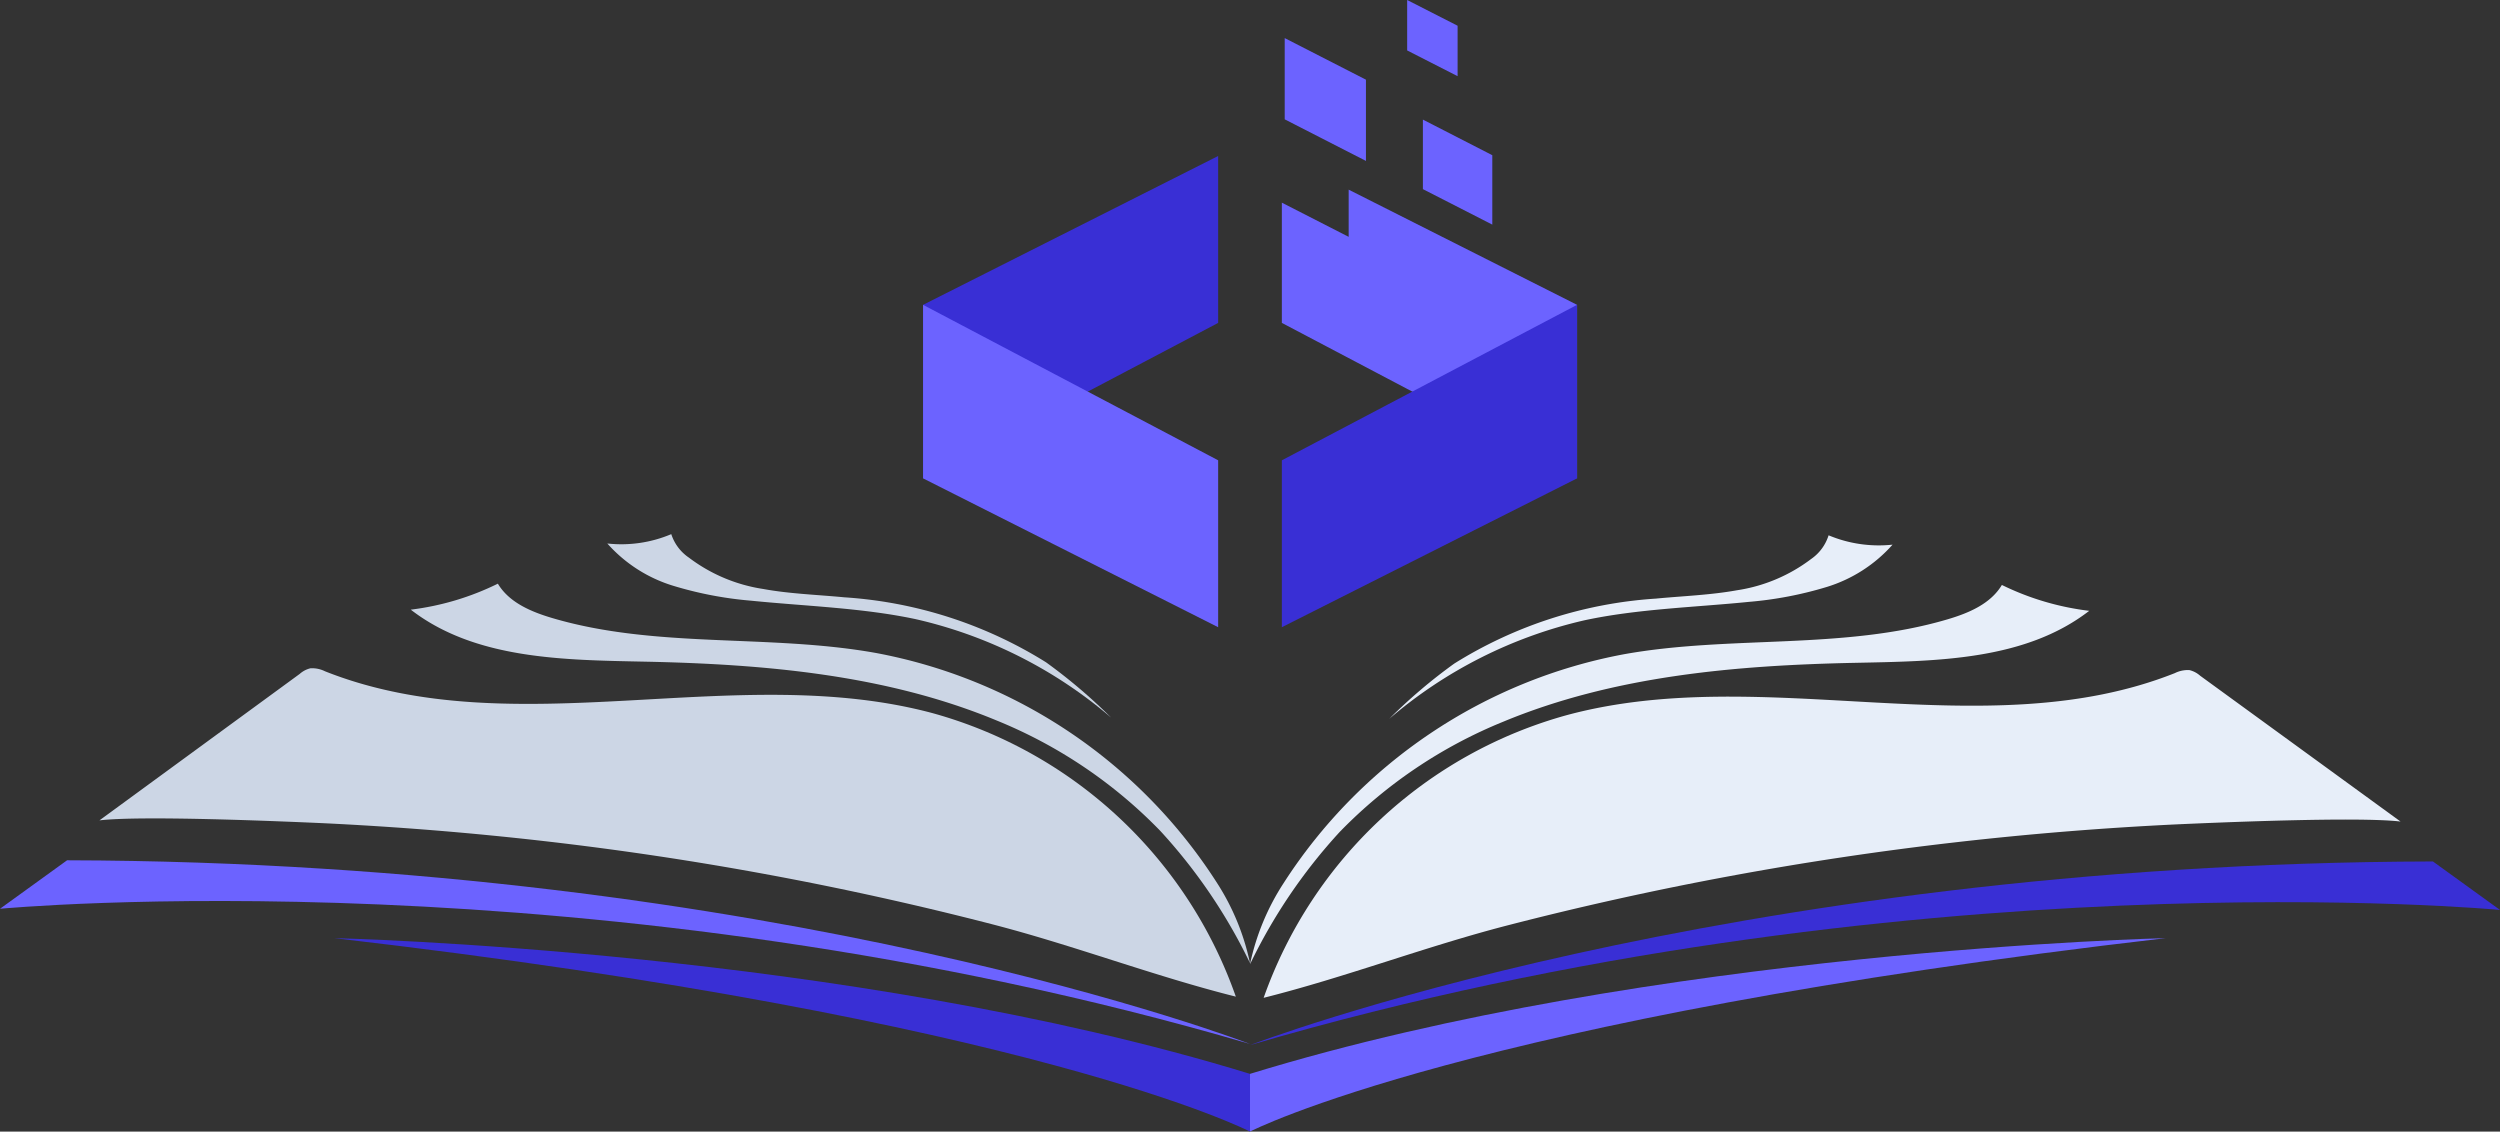 <svg xmlns="http://www.w3.org/2000/svg" viewBox="0 0 192.32 87.05"><rect x="0" y="0" width="192.32" height="87.05" fill="#333333" stroke="none"/><defs><style>.cls-1{fill:#ccd6e5;}.cls-2{fill:#6c63ff;}.cls-3{fill:#e7eef9;}.cls-4{fill:#392fd5;}</style></defs><g id="Layer_2" data-name="Layer 2"><g id="OBJECTS"><path class="cls-1" d="M71.74,54.86C56.55,50.79,39.62,57.44,25,51.64a2.22,2.22,0,0,0-1.12-.23,1.91,1.91,0,0,0-.82.43L7.65,63.11c3.3-.39,14.12.08,17.08.21q8.65.41,17.27,1.4a252.56,252.56,0,0,1,34.28,6.37c6.32,1.63,12.49,4,18.79,5.58A34.45,34.45,0,0,0,71.74,54.86Z"/><path class="cls-1" d="M76.68,55.43c-8.5-3.53-17.87-4.34-27.08-4.53-6.26-.13-13.05-.17-18-4a20.91,20.91,0,0,0,6.7-2c.87,1.46,2.58,2.17,4.2,2.65,8,2.36,16.61,1.21,24.82,2.67A39.82,39.82,0,0,1,93.57,67.84a18.38,18.38,0,0,1,2.59,6.25,41.73,41.73,0,0,0-6.9-10.17A36.82,36.82,0,0,0,76.68,55.43Z"/><path class="cls-1" d="M70.44,47.63c-4.07-.87-8.52-1-12.66-1.42a28.68,28.68,0,0,1-6-1.15,11.11,11.11,0,0,1-5.06-3.25,9.86,9.86,0,0,0,4.92-.72A3.47,3.47,0,0,0,53,42.9a12.58,12.58,0,0,0,5.72,2.41c2,.37,4.15.44,6.23.64a33.34,33.34,0,0,1,15.52,5,41.48,41.48,0,0,1,5,4.25A35.06,35.06,0,0,0,70.44,47.63Z"/><path class="cls-2" d="M96.16,80.31s-36.26-14-91-14.13L0,69.91S45.82,65.56,96.16,80.31Z"/><path class="cls-3" d="M120.58,55c15.19-4.07,32.12,2.58,46.73-3.22a2.22,2.22,0,0,1,1.12-.23,1.91,1.91,0,0,1,.82.43L184.67,63.2c-3.3-.39-14.12.08-17.08.21q-8.66.41-17.27,1.4A252.85,252.85,0,0,0,116,71.18c-6.32,1.63-12.49,4-18.79,5.58A34.45,34.45,0,0,1,120.58,55Z"/><path class="cls-3" d="M115.64,55.52c8.5-3.53,17.87-4.34,27.08-4.53,6.26-.13,13.05-.17,18-4A20.91,20.91,0,0,1,154,45c-.87,1.46-2.57,2.17-4.2,2.65-8,2.36-16.61,1.21-24.82,2.67A39.82,39.82,0,0,0,98.75,67.93a18.38,18.38,0,0,0-2.59,6.25A41.73,41.73,0,0,1,103.06,64,36.91,36.91,0,0,1,115.64,55.52Z"/><path class="cls-3" d="M121.88,47.72c4.07-.88,8.52-1,12.66-1.42a28.77,28.77,0,0,0,6-1.15,11.13,11.13,0,0,0,5.05-3.25,10,10,0,0,1-4.92-.72A3.47,3.47,0,0,1,139.33,43a12.53,12.53,0,0,1-5.72,2.41c-2.05.37-4.15.44-6.23.64a33.3,33.3,0,0,0-15.51,5,40.82,40.82,0,0,0-5,4.25A35.11,35.11,0,0,1,121.88,47.72Z"/><path class="cls-4" d="M96.16,80.4s36.26-14,91-14.13L192.32,70S146.5,65.65,96.16,80.4Z"/><path class="cls-4" d="M25.71,72.17s39.38.89,70.45,10.44v4.44S79.47,78.39,25.71,72.17Z"/><path class="cls-2" d="M166.61,72.17s-39.38.89-70.45,10.44v4.44S112.85,78.39,166.61,72.17Z"/><polygon class="cls-2" points="103.75 14.59 103.75 18.22 98.61 15.59 98.61 24.84 121.32 36.8 121.32 23.45 103.75 14.59"/><polygon class="cls-4" points="93.71 12 93.71 24.84 71.01 36.8 71.01 23.45 93.71 12"/><polygon class="cls-2" points="71.01 23.45 93.71 35.41 93.71 48.25 71.01 36.8 71.01 23.45"/><polygon class="cls-4" points="121.32 23.45 98.61 35.41 98.61 48.25 121.32 36.8 121.32 23.45"/><polygon class="cls-2" points="105.08 12.38 98.83 9.18 98.83 2.93 105.08 6.13 105.08 12.38"/><polygon class="cls-2" points="112.13 5.86 108.25 3.88 108.25 0 112.13 1.98 112.13 5.86"/><polygon class="cls-2" points="114.8 17.28 109.46 14.55 109.46 9.2 114.8 11.94 114.8 17.28"/></g></g></svg>